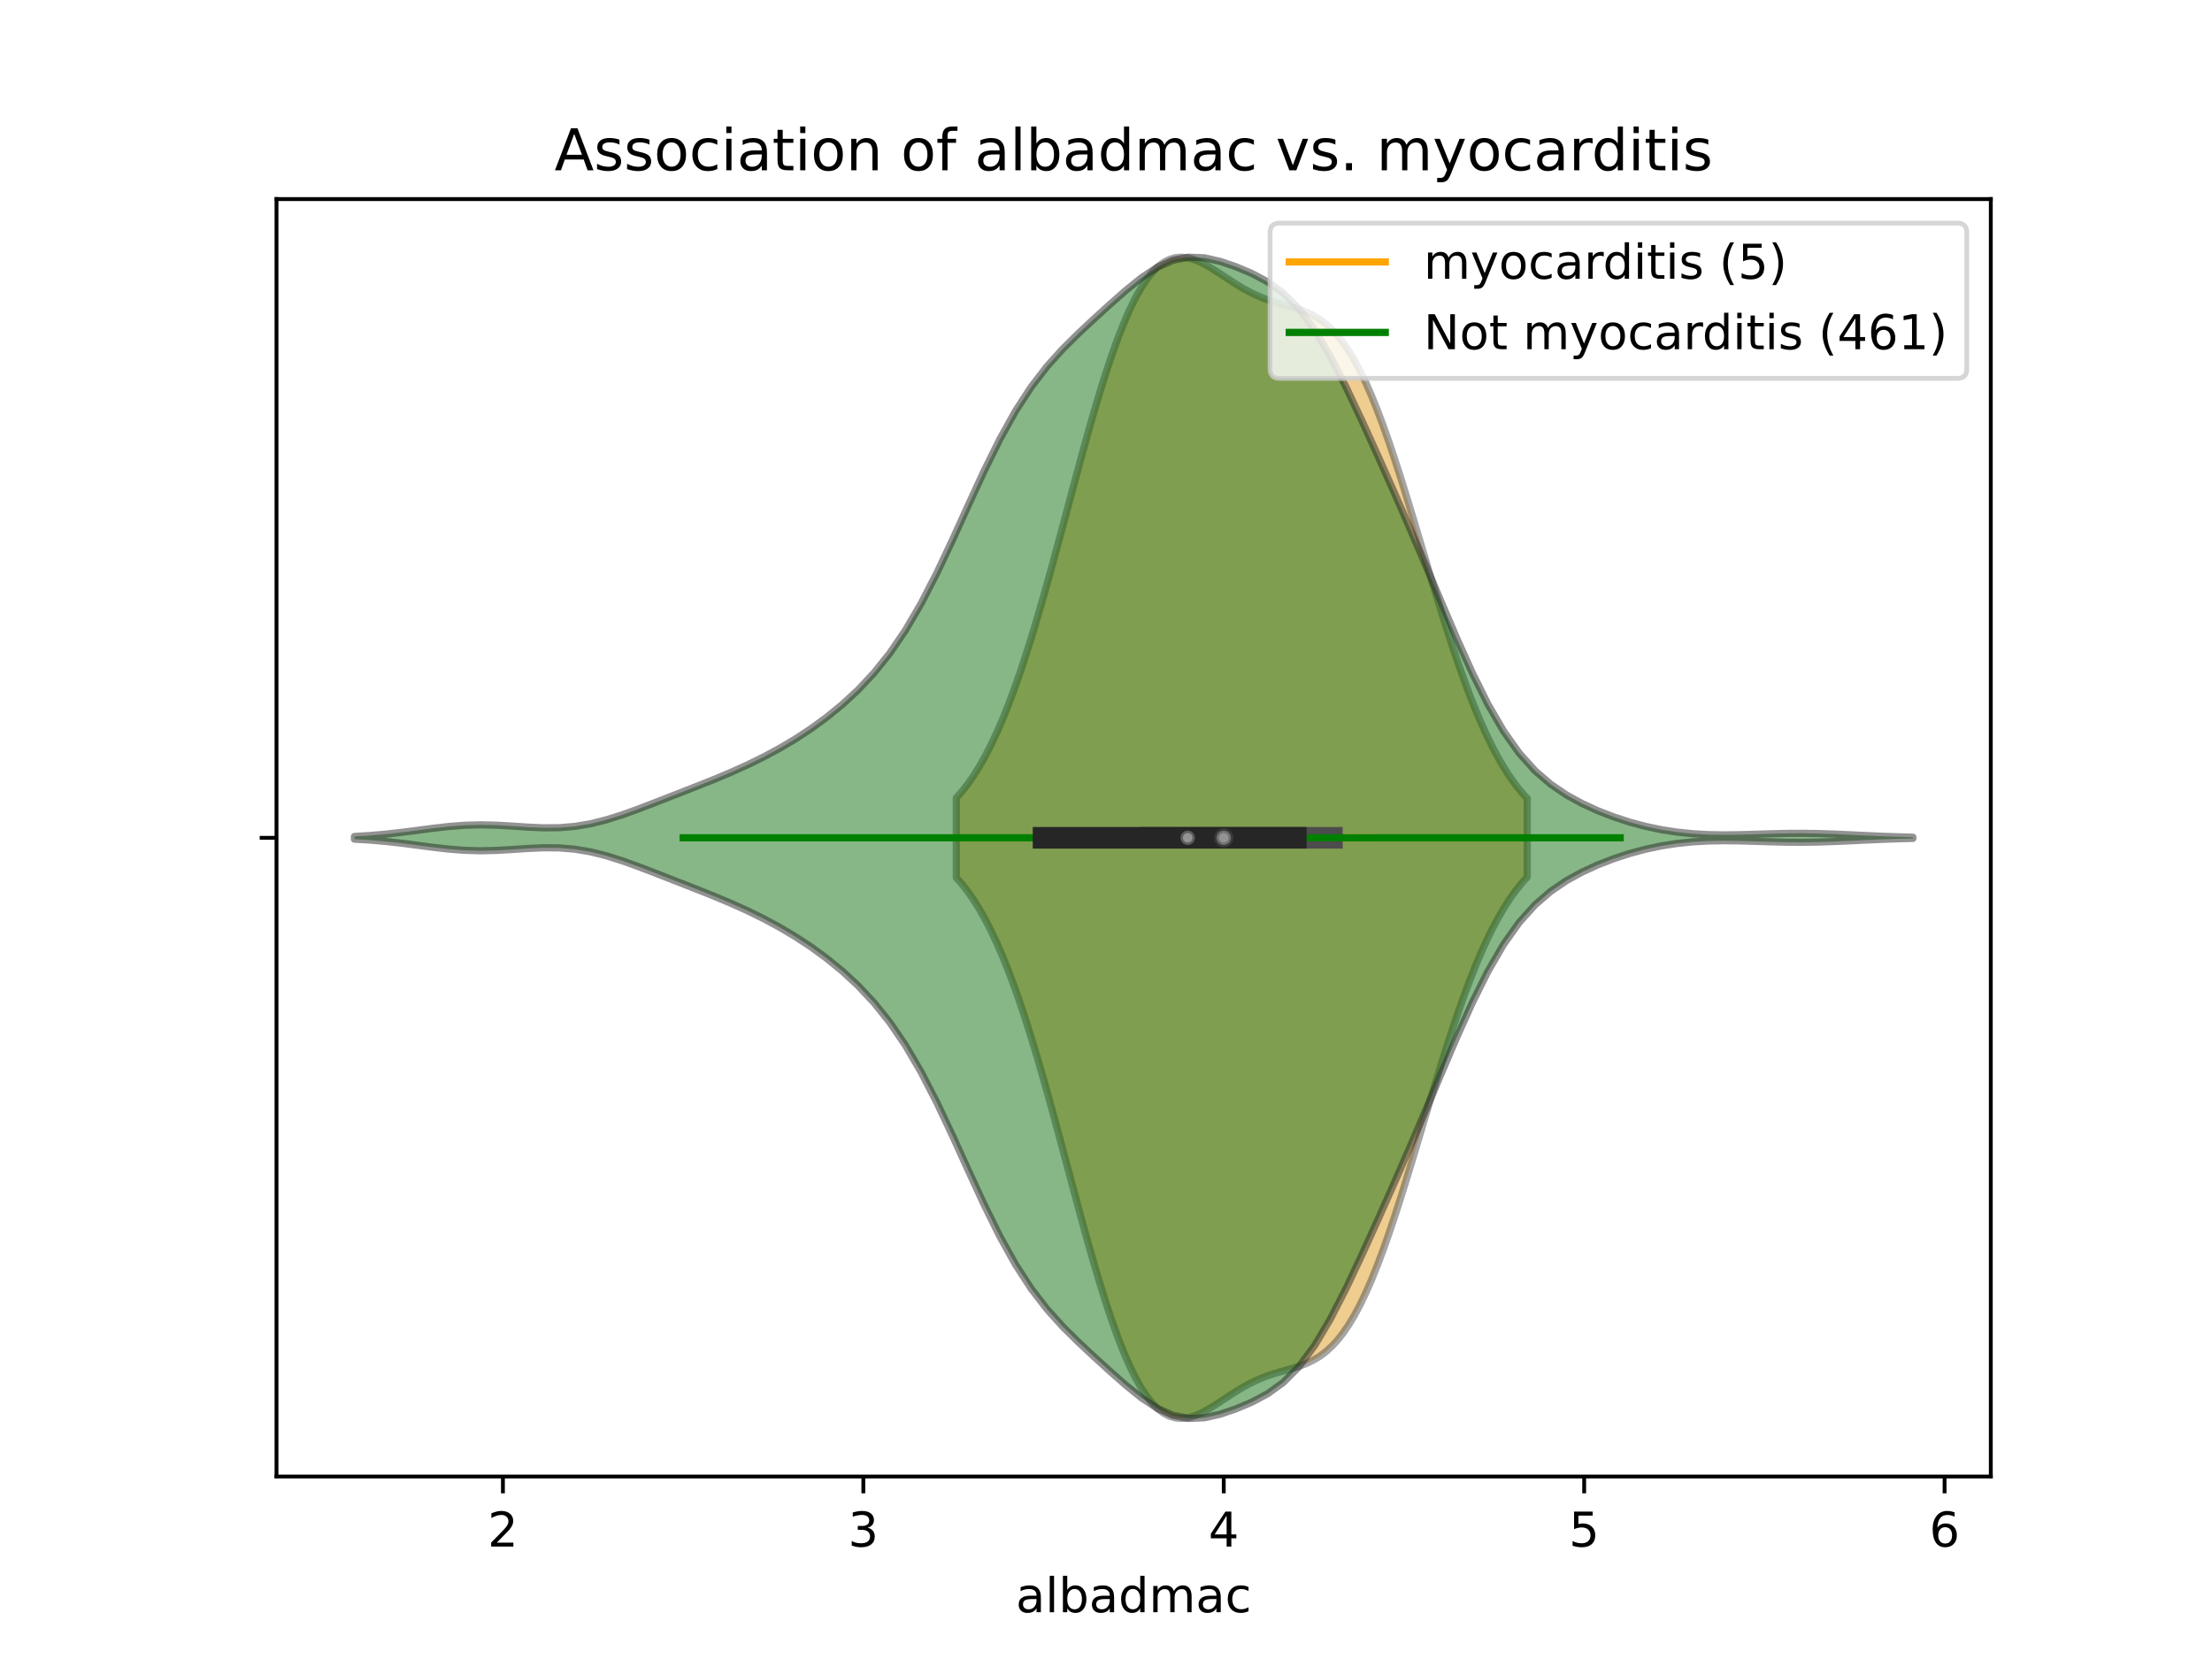 <?xml version="1.0" encoding="utf-8" standalone="no"?>
<!DOCTYPE svg PUBLIC "-//W3C//DTD SVG 1.1//EN"
  "http://www.w3.org/Graphics/SVG/1.1/DTD/svg11.dtd">
<!-- Created with matplotlib (https://matplotlib.org/) -->
<svg height="345.6pt" version="1.1" viewBox="0 0 460.8 345.6" width="460.8pt" xmlns="http://www.w3.org/2000/svg" xmlns:xlink="http://www.w3.org/1999/xlink">
 <defs>
  <style type="text/css">
*{stroke-linecap:butt;stroke-linejoin:round;}
  </style>
 </defs>
 <g id="figure_1">
  <g id="patch_1">
   <path d="M 0 345.6 
L 460.8 345.6 
L 460.8 0 
L 0 0 
z
" style="fill:#ffffff;"/>
  </g>
  <g id="axes_1">
   <g id="patch_2">
    <path d="M 57.6 307.584 
L 414.72 307.584 
L 414.72 41.472 
L 57.6 41.472 
z
" style="fill:#ffffff;"/>
   </g>
   <g id="PolyCollection_1">
    <defs>
     <path d="M 199.216 -162.771 
L 199.216 -179.373 
L 200.417 -180.744 
L 201.619 -182.286 
L 202.82 -184.011 
L 204.021 -185.93 
L 205.223 -188.052 
L 206.424 -190.383 
L 207.625 -192.93 
L 208.827 -195.696 
L 210.028 -198.682 
L 211.23 -201.884 
L 212.431 -205.298 
L 213.632 -208.913 
L 214.834 -212.719 
L 216.035 -216.698 
L 217.237 -220.832 
L 218.438 -225.096 
L 219.639 -229.465 
L 220.841 -233.91 
L 222.042 -238.4 
L 223.243 -242.9 
L 224.445 -247.375 
L 225.646 -251.791 
L 226.848 -256.111 
L 228.049 -260.3 
L 229.25 -264.323 
L 230.452 -268.148 
L 231.653 -271.746 
L 232.855 -275.09 
L 234.056 -278.158 
L 235.257 -280.932 
L 236.459 -283.398 
L 237.66 -285.547 
L 238.862 -287.375 
L 240.063 -288.884 
L 241.264 -290.081 
L 242.466 -290.976 
L 243.667 -291.586 
L 244.868 -291.93 
L 246.07 -292.032 
L 247.271 -291.918 
L 248.473 -291.617 
L 249.674 -291.159 
L 250.875 -290.575 
L 252.077 -289.895 
L 253.278 -289.149 
L 254.48 -288.367 
L 255.681 -287.573 
L 256.882 -286.792 
L 258.084 -286.042 
L 259.285 -285.339 
L 260.486 -284.694 
L 261.688 -284.112 
L 262.889 -283.595 
L 264.091 -283.139 
L 265.292 -282.736 
L 266.493 -282.372 
L 267.695 -282.029 
L 268.896 -281.688 
L 270.098 -281.324 
L 271.299 -280.91 
L 272.5 -280.42 
L 273.702 -279.825 
L 274.903 -279.097 
L 276.105 -278.21 
L 277.306 -277.138 
L 278.507 -275.861 
L 279.709 -274.359 
L 280.91 -272.618 
L 282.111 -270.629 
L 283.313 -268.388 
L 284.514 -265.894 
L 285.716 -263.153 
L 286.917 -260.176 
L 288.118 -256.978 
L 289.32 -253.579 
L 290.521 -250.003 
L 291.723 -246.276 
L 292.924 -242.427 
L 294.125 -238.489 
L 295.327 -234.492 
L 296.528 -230.471 
L 297.729 -226.456 
L 298.931 -222.479 
L 300.132 -218.57 
L 301.334 -214.755 
L 302.535 -211.059 
L 303.736 -207.504 
L 304.938 -204.108 
L 306.139 -200.886 
L 307.341 -197.849 
L 308.542 -195.006 
L 309.743 -192.361 
L 310.945 -189.916 
L 312.146 -187.671 
L 313.348 -185.621 
L 314.549 -183.762 
L 315.75 -182.086 
L 316.952 -180.585 
L 318.153 -179.247 
L 318.153 -162.897 
L 318.153 -162.897 
L 316.952 -161.559 
L 315.75 -160.058 
L 314.549 -158.382 
L 313.348 -156.523 
L 312.146 -154.473 
L 310.945 -152.228 
L 309.743 -149.783 
L 308.542 -147.138 
L 307.341 -144.295 
L 306.139 -141.258 
L 304.938 -138.036 
L 303.736 -134.64 
L 302.535 -131.085 
L 301.334 -127.389 
L 300.132 -123.574 
L 298.931 -119.665 
L 297.729 -115.688 
L 296.528 -111.673 
L 295.327 -107.652 
L 294.125 -103.655 
L 292.924 -99.717 
L 291.723 -95.868 
L 290.521 -92.141 
L 289.32 -88.565 
L 288.118 -85.166 
L 286.917 -81.968 
L 285.716 -78.991 
L 284.514 -76.25 
L 283.313 -73.756 
L 282.111 -71.515 
L 280.91 -69.526 
L 279.709 -67.785 
L 278.507 -66.283 
L 277.306 -65.006 
L 276.105 -63.934 
L 274.903 -63.047 
L 273.702 -62.319 
L 272.5 -61.724 
L 271.299 -61.234 
L 270.098 -60.82 
L 268.896 -60.456 
L 267.695 -60.115 
L 266.493 -59.772 
L 265.292 -59.408 
L 264.091 -59.005 
L 262.889 -58.549 
L 261.688 -58.032 
L 260.486 -57.45 
L 259.285 -56.805 
L 258.084 -56.102 
L 256.882 -55.352 
L 255.681 -54.571 
L 254.48 -53.777 
L 253.278 -52.995 
L 252.077 -52.249 
L 250.875 -51.569 
L 249.674 -50.985 
L 248.473 -50.527 
L 247.271 -50.226 
L 246.07 -50.112 
L 244.868 -50.214 
L 243.667 -50.558 
L 242.466 -51.168 
L 241.264 -52.063 
L 240.063 -53.26 
L 238.862 -54.769 
L 237.66 -56.597 
L 236.459 -58.746 
L 235.257 -61.212 
L 234.056 -63.986 
L 232.855 -67.054 
L 231.653 -70.398 
L 230.452 -73.996 
L 229.25 -77.821 
L 228.049 -81.844 
L 226.848 -86.033 
L 225.646 -90.353 
L 224.445 -94.769 
L 223.243 -99.244 
L 222.042 -103.744 
L 220.841 -108.234 
L 219.639 -112.679 
L 218.438 -117.048 
L 217.237 -121.312 
L 216.035 -125.446 
L 214.834 -129.425 
L 213.632 -133.231 
L 212.431 -136.846 
L 211.23 -140.26 
L 210.028 -143.462 
L 208.827 -146.448 
L 207.625 -149.214 
L 206.424 -151.761 
L 205.223 -154.092 
L 204.021 -156.214 
L 202.82 -158.133 
L 201.619 -159.858 
L 200.417 -161.4 
L 199.216 -162.771 
z
" id="m2905647be4" style="stroke:#4c4c4c;stroke-opacity:0.5;stroke-width:1.5;"/>
    </defs>
    <g clip-path="url(#p9a7f47dec8)">
     <use style="fill:#df9c20;fill-opacity:0.5;stroke:#4c4c4c;stroke-opacity:0.5;stroke-width:1.5;" x="0" xlink:href="#m2905647be4" y="345.6"/>
    </g>
   </g>
   <g id="PolyCollection_2">
    <defs>
     <path d="M 73.833 -170.792 
L 73.833 -171.352 
L 77.112 -171.553 
L 80.391 -171.838 
L 83.671 -172.204 
L 86.95 -172.626 
L 90.229 -173.056 
L 93.509 -173.429 
L 96.788 -173.681 
L 100.067 -173.773 
L 103.347 -173.703 
L 106.626 -173.516 
L 109.905 -173.297 
L 113.185 -173.15 
L 116.464 -173.175 
L 119.743 -173.446 
L 123.023 -173.996 
L 126.302 -174.813 
L 129.581 -175.846 
L 132.861 -177.026 
L 136.14 -178.281 
L 139.42 -179.56 
L 142.699 -180.839 
L 145.978 -182.127 
L 149.258 -183.446 
L 152.537 -184.832 
L 155.816 -186.317 
L 159.096 -187.93 
L 162.375 -189.697 
L 165.654 -191.641 
L 168.934 -193.793 
L 172.213 -196.185 
L 175.492 -198.864 
L 178.772 -201.901 
L 182.051 -205.398 
L 185.33 -209.485 
L 188.61 -214.289 
L 191.889 -219.885 
L 195.168 -226.239 
L 198.448 -233.174 
L 201.727 -240.382 
L 205.006 -247.481 
L 208.286 -254.105 
L 211.565 -259.99 
L 214.844 -265.032 
L 218.124 -269.285 
L 221.403 -272.923 
L 224.682 -276.17 
L 227.962 -279.226 
L 231.241 -282.207 
L 234.52 -285.098 
L 237.8 -287.749 
L 241.079 -289.924 
L 244.358 -291.393 
L 247.638 -292.032 
L 250.917 -291.887 
L 254.196 -291.147 
L 257.476 -290.031 
L 260.755 -288.649 
L 264.034 -286.911 
L 267.314 -284.55 
L 270.593 -281.256 
L 273.872 -276.833 
L 277.152 -271.308 
L 280.431 -264.914 
L 283.71 -257.976 
L 286.99 -250.764 
L 290.269 -243.407 
L 293.548 -235.91 
L 296.828 -228.252 
L 300.107 -220.489 
L 303.386 -212.812 
L 306.666 -205.521 
L 309.945 -198.935 
L 313.224 -193.29 
L 316.504 -188.679 
L 319.783 -185.04 
L 323.062 -182.209 
L 326.342 -179.985 
L 329.621 -178.188 
L 332.9 -176.69 
L 336.18 -175.421 
L 339.459 -174.349 
L 342.739 -173.468 
L 346.018 -172.773 
L 349.297 -172.262 
L 352.577 -171.923 
L 355.856 -171.739 
L 359.135 -171.682 
L 362.415 -171.72 
L 365.694 -171.812 
L 368.973 -171.914 
L 372.253 -171.988 
L 375.532 -172.006 
L 378.811 -171.957 
L 382.091 -171.849 
L 385.37 -171.703 
L 388.649 -171.546 
L 391.929 -171.401 
L 395.208 -171.284 
L 398.487 -171.198 
L 398.487 -170.946 
L 398.487 -170.946 
L 395.208 -170.86 
L 391.929 -170.743 
L 388.649 -170.598 
L 385.37 -170.441 
L 382.091 -170.295 
L 378.811 -170.187 
L 375.532 -170.138 
L 372.253 -170.156 
L 368.973 -170.23 
L 365.694 -170.332 
L 362.415 -170.424 
L 359.135 -170.462 
L 355.856 -170.405 
L 352.577 -170.221 
L 349.297 -169.882 
L 346.018 -169.371 
L 342.739 -168.676 
L 339.459 -167.795 
L 336.18 -166.723 
L 332.9 -165.454 
L 329.621 -163.956 
L 326.342 -162.159 
L 323.062 -159.935 
L 319.783 -157.104 
L 316.504 -153.465 
L 313.224 -148.854 
L 309.945 -143.209 
L 306.666 -136.623 
L 303.386 -129.332 
L 300.107 -121.655 
L 296.828 -113.892 
L 293.548 -106.234 
L 290.269 -98.737 
L 286.99 -91.38 
L 283.71 -84.168 
L 280.431 -77.23 
L 277.152 -70.836 
L 273.872 -65.311 
L 270.593 -60.888 
L 267.314 -57.594 
L 264.034 -55.233 
L 260.755 -53.495 
L 257.476 -52.113 
L 254.196 -50.997 
L 250.917 -50.257 
L 247.638 -50.112 
L 244.358 -50.751 
L 241.079 -52.22 
L 237.8 -54.395 
L 234.52 -57.046 
L 231.241 -59.937 
L 227.962 -62.918 
L 224.682 -65.974 
L 221.403 -69.221 
L 218.124 -72.859 
L 214.844 -77.112 
L 211.565 -82.154 
L 208.286 -88.039 
L 205.006 -94.663 
L 201.727 -101.762 
L 198.448 -108.97 
L 195.168 -115.905 
L 191.889 -122.259 
L 188.61 -127.855 
L 185.33 -132.659 
L 182.051 -136.746 
L 178.772 -140.243 
L 175.492 -143.28 
L 172.213 -145.959 
L 168.934 -148.351 
L 165.654 -150.503 
L 162.375 -152.447 
L 159.096 -154.214 
L 155.816 -155.827 
L 152.537 -157.312 
L 149.258 -158.698 
L 145.978 -160.017 
L 142.699 -161.305 
L 139.42 -162.584 
L 136.14 -163.863 
L 132.861 -165.118 
L 129.581 -166.298 
L 126.302 -167.331 
L 123.023 -168.148 
L 119.743 -168.698 
L 116.464 -168.969 
L 113.185 -168.994 
L 109.905 -168.847 
L 106.626 -168.628 
L 103.347 -168.441 
L 100.067 -168.371 
L 96.788 -168.463 
L 93.509 -168.715 
L 90.229 -169.088 
L 86.95 -169.518 
L 83.671 -169.94 
L 80.391 -170.306 
L 77.112 -170.591 
L 73.833 -170.792 
z
" id="m53f6436da2" style="stroke:#262626;stroke-opacity:0.5;stroke-width:1.5;"/>
    </defs>
    <g clip-path="url(#p9a7f47dec8)">
     <use style="fill:#107010;fill-opacity:0.5;stroke:#262626;stroke-opacity:0.5;stroke-width:1.5;" x="0" xlink:href="#m53f6436da2" y="345.6"/>
    </g>
   </g>
   <g id="matplotlib.axis_1">
    <g id="xtick_1">
     <g id="line2d_1">
      <defs>
       <path d="M 0 0 
L 0 3.5 
" id="md51801dbdd" style="stroke:#000000;stroke-width:0.8;"/>
      </defs>
      <g>
       <use style="stroke:#000000;stroke-width:0.8;" x="104.768" xlink:href="#md51801dbdd" y="307.584"/>
      </g>
     </g>
     <g id="text_1">
      <!-- 2 -->
      <defs>
       <path d="M 19.188 8.297 
L 53.609 8.297 
L 53.609 0 
L 7.328 0 
L 7.328 8.297 
Q 12.938 14.109 22.625 23.891 
Q 32.328 33.688 34.812 36.531 
Q 39.547 41.844 41.422 45.531 
Q 43.312 49.219 43.312 52.781 
Q 43.312 58.594 39.234 62.25 
Q 35.156 65.922 28.609 65.922 
Q 23.969 65.922 18.812 64.312 
Q 13.672 62.703 7.812 59.422 
L 7.812 69.391 
Q 13.766 71.781 18.938 73 
Q 24.125 74.219 28.422 74.219 
Q 39.75 74.219 46.484 68.547 
Q 53.219 62.891 53.219 53.422 
Q 53.219 48.922 51.531 44.891 
Q 49.859 40.875 45.406 35.406 
Q 44.188 33.984 37.641 27.219 
Q 31.109 20.453 19.188 8.297 
z
" id="DejaVuSans-50"/>
      </defs>
      <g transform="translate(101.586 322.182)scale(0.1 -0.1)">
       <use xlink:href="#DejaVuSans-50"/>
      </g>
     </g>
    </g>
    <g id="xtick_2">
     <g id="line2d_2">
      <g>
       <use style="stroke:#000000;stroke-width:0.8;" x="179.849" xlink:href="#md51801dbdd" y="307.584"/>
      </g>
     </g>
     <g id="text_2">
      <!-- 3 -->
      <defs>
       <path d="M 40.578 39.312 
Q 47.656 37.797 51.625 33 
Q 55.609 28.219 55.609 21.188 
Q 55.609 10.406 48.188 4.484 
Q 40.766 -1.422 27.094 -1.422 
Q 22.516 -1.422 17.656 -0.516 
Q 12.797 0.391 7.625 2.203 
L 7.625 11.719 
Q 11.719 9.328 16.594 8.109 
Q 21.484 6.891 26.812 6.891 
Q 36.078 6.891 40.938 10.547 
Q 45.797 14.203 45.797 21.188 
Q 45.797 27.641 41.281 31.266 
Q 36.766 34.906 28.719 34.906 
L 20.219 34.906 
L 20.219 43.016 
L 29.109 43.016 
Q 36.375 43.016 40.234 45.922 
Q 44.094 48.828 44.094 54.297 
Q 44.094 59.906 40.109 62.906 
Q 36.141 65.922 28.719 65.922 
Q 24.656 65.922 20.016 65.031 
Q 15.375 64.156 9.812 62.312 
L 9.812 71.094 
Q 15.438 72.656 20.344 73.438 
Q 25.25 74.219 29.594 74.219 
Q 40.828 74.219 47.359 69.109 
Q 53.906 64.016 53.906 55.328 
Q 53.906 49.266 50.438 45.094 
Q 46.969 40.922 40.578 39.312 
z
" id="DejaVuSans-51"/>
      </defs>
      <g transform="translate(176.668 322.182)scale(0.1 -0.1)">
       <use xlink:href="#DejaVuSans-51"/>
      </g>
     </g>
    </g>
    <g id="xtick_3">
     <g id="line2d_3">
      <g>
       <use style="stroke:#000000;stroke-width:0.8;" x="254.93" xlink:href="#md51801dbdd" y="307.584"/>
      </g>
     </g>
     <g id="text_3">
      <!-- 4 -->
      <defs>
       <path d="M 37.797 64.312 
L 12.891 25.391 
L 37.797 25.391 
z
M 35.203 72.906 
L 47.609 72.906 
L 47.609 25.391 
L 58.016 25.391 
L 58.016 17.188 
L 47.609 17.188 
L 47.609 0 
L 37.797 0 
L 37.797 17.188 
L 4.891 17.188 
L 4.891 26.703 
z
" id="DejaVuSans-52"/>
      </defs>
      <g transform="translate(251.749 322.182)scale(0.1 -0.1)">
       <use xlink:href="#DejaVuSans-52"/>
      </g>
     </g>
    </g>
    <g id="xtick_4">
     <g id="line2d_4">
      <g>
       <use style="stroke:#000000;stroke-width:0.8;" x="330.012" xlink:href="#md51801dbdd" y="307.584"/>
      </g>
     </g>
     <g id="text_4">
      <!-- 5 -->
      <defs>
       <path d="M 10.797 72.906 
L 49.516 72.906 
L 49.516 64.594 
L 19.828 64.594 
L 19.828 46.734 
Q 21.969 47.469 24.109 47.828 
Q 26.266 48.188 28.422 48.188 
Q 40.625 48.188 47.75 41.5 
Q 54.891 34.812 54.891 23.391 
Q 54.891 11.625 47.562 5.094 
Q 40.234 -1.422 26.906 -1.422 
Q 22.312 -1.422 17.547 -0.641 
Q 12.797 0.141 7.719 1.703 
L 7.719 11.625 
Q 12.109 9.234 16.797 8.062 
Q 21.484 6.891 26.703 6.891 
Q 35.156 6.891 40.078 11.328 
Q 45.016 15.766 45.016 23.391 
Q 45.016 31 40.078 35.438 
Q 35.156 39.891 26.703 39.891 
Q 22.75 39.891 18.812 39.016 
Q 14.891 38.141 10.797 36.281 
z
" id="DejaVuSans-53"/>
      </defs>
      <g transform="translate(326.83 322.182)scale(0.1 -0.1)">
       <use xlink:href="#DejaVuSans-53"/>
      </g>
     </g>
    </g>
    <g id="xtick_5">
     <g id="line2d_5">
      <g>
       <use style="stroke:#000000;stroke-width:0.8;" x="405.093" xlink:href="#md51801dbdd" y="307.584"/>
      </g>
     </g>
     <g id="text_5">
      <!-- 6 -->
      <defs>
       <path d="M 33.016 40.375 
Q 26.375 40.375 22.484 35.828 
Q 18.609 31.297 18.609 23.391 
Q 18.609 15.531 22.484 10.953 
Q 26.375 6.391 33.016 6.391 
Q 39.656 6.391 43.531 10.953 
Q 47.406 15.531 47.406 23.391 
Q 47.406 31.297 43.531 35.828 
Q 39.656 40.375 33.016 40.375 
z
M 52.594 71.297 
L 52.594 62.312 
Q 48.875 64.062 45.094 64.984 
Q 41.312 65.922 37.594 65.922 
Q 27.828 65.922 22.672 59.328 
Q 17.531 52.734 16.797 39.406 
Q 19.672 43.656 24.016 45.922 
Q 28.375 48.188 33.594 48.188 
Q 44.578 48.188 50.953 41.516 
Q 57.328 34.859 57.328 23.391 
Q 57.328 12.156 50.688 5.359 
Q 44.047 -1.422 33.016 -1.422 
Q 20.359 -1.422 13.672 8.266 
Q 6.984 17.969 6.984 36.375 
Q 6.984 53.656 15.188 63.938 
Q 23.391 74.219 37.203 74.219 
Q 40.922 74.219 44.703 73.484 
Q 48.484 72.75 52.594 71.297 
z
" id="DejaVuSans-54"/>
      </defs>
      <g transform="translate(401.912 322.182)scale(0.1 -0.1)">
       <use xlink:href="#DejaVuSans-54"/>
      </g>
     </g>
    </g>
    <g id="text_6">
     <!-- albadmac -->
     <defs>
      <path d="M 34.281 27.484 
Q 23.391 27.484 19.188 25 
Q 14.984 22.516 14.984 16.5 
Q 14.984 11.719 18.141 8.906 
Q 21.297 6.109 26.703 6.109 
Q 34.188 6.109 38.703 11.406 
Q 43.219 16.703 43.219 25.484 
L 43.219 27.484 
z
M 52.203 31.203 
L 52.203 0 
L 43.219 0 
L 43.219 8.297 
Q 40.141 3.328 35.547 0.953 
Q 30.953 -1.422 24.312 -1.422 
Q 15.922 -1.422 10.953 3.297 
Q 6 8.016 6 15.922 
Q 6 25.141 12.172 29.828 
Q 18.359 34.516 30.609 34.516 
L 43.219 34.516 
L 43.219 35.406 
Q 43.219 41.609 39.141 45 
Q 35.062 48.391 27.688 48.391 
Q 23 48.391 18.547 47.266 
Q 14.109 46.141 10.016 43.891 
L 10.016 52.203 
Q 14.938 54.109 19.578 55.047 
Q 24.219 56 28.609 56 
Q 40.484 56 46.344 49.844 
Q 52.203 43.703 52.203 31.203 
z
" id="DejaVuSans-97"/>
      <path d="M 9.422 75.984 
L 18.406 75.984 
L 18.406 0 
L 9.422 0 
z
" id="DejaVuSans-108"/>
      <path d="M 48.688 27.297 
Q 48.688 37.203 44.609 42.844 
Q 40.531 48.484 33.406 48.484 
Q 26.266 48.484 22.188 42.844 
Q 18.109 37.203 18.109 27.297 
Q 18.109 17.391 22.188 11.75 
Q 26.266 6.109 33.406 6.109 
Q 40.531 6.109 44.609 11.75 
Q 48.688 17.391 48.688 27.297 
z
M 18.109 46.391 
Q 20.953 51.266 25.266 53.625 
Q 29.594 56 35.594 56 
Q 45.562 56 51.781 48.094 
Q 58.016 40.188 58.016 27.297 
Q 58.016 14.406 51.781 6.484 
Q 45.562 -1.422 35.594 -1.422 
Q 29.594 -1.422 25.266 0.953 
Q 20.953 3.328 18.109 8.203 
L 18.109 0 
L 9.078 0 
L 9.078 75.984 
L 18.109 75.984 
z
" id="DejaVuSans-98"/>
      <path d="M 45.406 46.391 
L 45.406 75.984 
L 54.391 75.984 
L 54.391 0 
L 45.406 0 
L 45.406 8.203 
Q 42.578 3.328 38.25 0.953 
Q 33.938 -1.422 27.875 -1.422 
Q 17.969 -1.422 11.734 6.484 
Q 5.516 14.406 5.516 27.297 
Q 5.516 40.188 11.734 48.094 
Q 17.969 56 27.875 56 
Q 33.938 56 38.25 53.625 
Q 42.578 51.266 45.406 46.391 
z
M 14.797 27.297 
Q 14.797 17.391 18.875 11.75 
Q 22.953 6.109 30.078 6.109 
Q 37.203 6.109 41.297 11.75 
Q 45.406 17.391 45.406 27.297 
Q 45.406 37.203 41.297 42.844 
Q 37.203 48.484 30.078 48.484 
Q 22.953 48.484 18.875 42.844 
Q 14.797 37.203 14.797 27.297 
z
" id="DejaVuSans-100"/>
      <path d="M 52 44.188 
Q 55.375 50.25 60.062 53.125 
Q 64.75 56 71.094 56 
Q 79.641 56 84.281 50.016 
Q 88.922 44.047 88.922 33.016 
L 88.922 0 
L 79.891 0 
L 79.891 32.719 
Q 79.891 40.578 77.094 44.375 
Q 74.312 48.188 68.609 48.188 
Q 61.625 48.188 57.562 43.547 
Q 53.516 38.922 53.516 30.906 
L 53.516 0 
L 44.484 0 
L 44.484 32.719 
Q 44.484 40.625 41.703 44.406 
Q 38.922 48.188 33.109 48.188 
Q 26.219 48.188 22.156 43.531 
Q 18.109 38.875 18.109 30.906 
L 18.109 0 
L 9.078 0 
L 9.078 54.688 
L 18.109 54.688 
L 18.109 46.188 
Q 21.188 51.219 25.484 53.609 
Q 29.781 56 35.688 56 
Q 41.656 56 45.828 52.969 
Q 50 49.953 52 44.188 
z
" id="DejaVuSans-109"/>
      <path d="M 48.781 52.594 
L 48.781 44.188 
Q 44.969 46.297 41.141 47.344 
Q 37.312 48.391 33.406 48.391 
Q 24.656 48.391 19.812 42.844 
Q 14.984 37.312 14.984 27.297 
Q 14.984 17.281 19.812 11.734 
Q 24.656 6.203 33.406 6.203 
Q 37.312 6.203 41.141 7.25 
Q 44.969 8.297 48.781 10.406 
L 48.781 2.094 
Q 45.016 0.344 40.984 -0.531 
Q 36.969 -1.422 32.422 -1.422 
Q 20.062 -1.422 12.781 6.344 
Q 5.516 14.109 5.516 27.297 
Q 5.516 40.672 12.859 48.328 
Q 20.219 56 33.016 56 
Q 37.156 56 41.109 55.141 
Q 45.062 54.297 48.781 52.594 
z
" id="DejaVuSans-99"/>
     </defs>
     <g transform="translate(211.611 335.861)scale(0.1 -0.1)">
      <use xlink:href="#DejaVuSans-97"/>
      <use x="61.279" xlink:href="#DejaVuSans-108"/>
      <use x="89.062" xlink:href="#DejaVuSans-98"/>
      <use x="152.539" xlink:href="#DejaVuSans-97"/>
      <use x="213.818" xlink:href="#DejaVuSans-100"/>
      <use x="277.295" xlink:href="#DejaVuSans-109"/>
      <use x="374.707" xlink:href="#DejaVuSans-97"/>
      <use x="435.986" xlink:href="#DejaVuSans-99"/>
     </g>
    </g>
   </g>
   <g id="matplotlib.axis_2">
    <g id="ytick_1">
     <g id="line2d_6">
      <defs>
       <path d="M 0 0 
L -3.5 0 
" id="m0e205b0877" style="stroke:#000000;stroke-width:0.8;"/>
      </defs>
      <g>
       <use style="stroke:#000000;stroke-width:0.8;" x="57.6" xlink:href="#m0e205b0877" y="174.528"/>
      </g>
     </g>
    </g>
   </g>
   <g id="line2d_7">
    <path clip-path="url(#p9a7f47dec8)" d="M 232.406 174.528 
L 284.963 174.528 
" style="fill:none;stroke:#ffa500;stroke-linecap:square;stroke-width:1.5;"/>
   </g>
   <g id="line2d_8">
    <path clip-path="url(#p9a7f47dec8)" d="M 239.914 174.528 
L 277.455 174.528 
" style="fill:none;stroke:#4c4c4c;stroke-linecap:square;stroke-width:4.5;"/>
   </g>
   <g id="line2d_9">
    <path clip-path="url(#p9a7f47dec8)" d="M 142.308 174.528 
L 337.52 174.528 
" style="fill:none;stroke:#008000;stroke-linecap:square;stroke-width:1.5;"/>
   </g>
   <g id="line2d_10">
    <path clip-path="url(#p9a7f47dec8)" d="M 217.39 174.528 
L 269.947 174.528 
" style="fill:none;stroke:#262626;stroke-linecap:square;stroke-width:4.5;"/>
   </g>
   <g id="patch_3">
    <path d="M 57.6 307.584 
L 57.6 41.472 
" style="fill:none;stroke:#000000;stroke-linecap:square;stroke-linejoin:miter;stroke-width:0.8;"/>
   </g>
   <g id="patch_4">
    <path d="M 414.72 307.584 
L 414.72 41.472 
" style="fill:none;stroke:#000000;stroke-linecap:square;stroke-linejoin:miter;stroke-width:0.8;"/>
   </g>
   <g id="patch_5">
    <path d="M 57.6 307.584 
L 414.72 307.584 
" style="fill:none;stroke:#000000;stroke-linecap:square;stroke-linejoin:miter;stroke-width:0.8;"/>
   </g>
   <g id="patch_6">
    <path d="M 57.6 41.472 
L 414.72 41.472 
" style="fill:none;stroke:#000000;stroke-linecap:square;stroke-linejoin:miter;stroke-width:0.8;"/>
   </g>
   <g id="PathCollection_1">
    <defs>
     <path d="M 0 1.5 
C 0.398 1.5 0.779 1.342 1.061 1.061 
C 1.342 0.779 1.5 0.398 1.5 0 
C 1.5 -0.398 1.342 -0.779 1.061 -1.061 
C 0.779 -1.342 0.398 -1.5 0 -1.5 
C -0.398 -1.5 -0.779 -1.342 -1.061 -1.061 
C -1.342 -0.779 -1.5 -0.398 -1.5 0 
C -1.5 0.398 -1.342 0.779 -1.061 1.061 
C -0.779 1.342 -0.398 1.5 0 1.5 
z
" id="m2fce8483ad" style="stroke:#4c4c4c;stroke-opacity:0.5;"/>
    </defs>
    <g clip-path="url(#p9a7f47dec8)">
     <use style="fill:#ffffff;fill-opacity:0.5;stroke:#4c4c4c;stroke-opacity:0.5;" x="254.93" xlink:href="#m2fce8483ad" y="174.528"/>
    </g>
   </g>
   <g id="PathCollection_2">
    <defs>
     <path d="M 0 1.5 
C 0.398 1.5 0.779 1.342 1.061 1.061 
C 1.342 0.779 1.5 0.398 1.5 0 
C 1.5 -0.398 1.342 -0.779 1.061 -1.061 
C 0.779 -1.342 0.398 -1.5 0 -1.5 
C -0.398 -1.5 -0.779 -1.342 -1.061 -1.061 
C -1.342 -0.779 -1.5 -0.398 -1.5 0 
C -1.5 0.398 -1.342 0.779 -1.061 1.061 
C -0.779 1.342 -0.398 1.5 0 1.5 
z
" id="m6b6991af80" style="stroke:#262626;stroke-opacity:0.5;"/>
    </defs>
    <g clip-path="url(#p9a7f47dec8)">
     <use style="fill:#ffffff;fill-opacity:0.5;stroke:#262626;stroke-opacity:0.5;" x="247.422" xlink:href="#m6b6991af80" y="174.528"/>
    </g>
   </g>
   <g id="text_7">
    <!-- Association of albadmac vs. myocarditis -->
    <defs>
     <path d="M 34.188 63.188 
L 20.797 26.906 
L 47.609 26.906 
z
M 28.609 72.906 
L 39.797 72.906 
L 67.578 0 
L 57.328 0 
L 50.688 18.703 
L 17.828 18.703 
L 11.188 0 
L 0.781 0 
z
" id="DejaVuSans-65"/>
     <path d="M 44.281 53.078 
L 44.281 44.578 
Q 40.484 46.531 36.375 47.5 
Q 32.281 48.484 27.875 48.484 
Q 21.188 48.484 17.844 46.438 
Q 14.5 44.391 14.5 40.281 
Q 14.5 37.156 16.891 35.375 
Q 19.281 33.594 26.516 31.984 
L 29.594 31.297 
Q 39.156 29.25 43.188 25.516 
Q 47.219 21.781 47.219 15.094 
Q 47.219 7.469 41.188 3.016 
Q 35.156 -1.422 24.609 -1.422 
Q 20.219 -1.422 15.453 -0.562 
Q 10.688 0.297 5.422 2 
L 5.422 11.281 
Q 10.406 8.688 15.234 7.391 
Q 20.062 6.109 24.812 6.109 
Q 31.156 6.109 34.562 8.281 
Q 37.984 10.453 37.984 14.406 
Q 37.984 18.062 35.516 20.016 
Q 33.062 21.969 24.703 23.781 
L 21.578 24.516 
Q 13.234 26.266 9.516 29.906 
Q 5.812 33.547 5.812 39.891 
Q 5.812 47.609 11.281 51.797 
Q 16.75 56 26.812 56 
Q 31.781 56 36.172 55.266 
Q 40.578 54.547 44.281 53.078 
z
" id="DejaVuSans-115"/>
     <path d="M 30.609 48.391 
Q 23.391 48.391 19.188 42.75 
Q 14.984 37.109 14.984 27.297 
Q 14.984 17.484 19.156 11.844 
Q 23.344 6.203 30.609 6.203 
Q 37.797 6.203 41.984 11.859 
Q 46.188 17.531 46.188 27.297 
Q 46.188 37.016 41.984 42.703 
Q 37.797 48.391 30.609 48.391 
z
M 30.609 56 
Q 42.328 56 49.016 48.375 
Q 55.719 40.766 55.719 27.297 
Q 55.719 13.875 49.016 6.219 
Q 42.328 -1.422 30.609 -1.422 
Q 18.844 -1.422 12.172 6.219 
Q 5.516 13.875 5.516 27.297 
Q 5.516 40.766 12.172 48.375 
Q 18.844 56 30.609 56 
z
" id="DejaVuSans-111"/>
     <path d="M 9.422 54.688 
L 18.406 54.688 
L 18.406 0 
L 9.422 0 
z
M 9.422 75.984 
L 18.406 75.984 
L 18.406 64.594 
L 9.422 64.594 
z
" id="DejaVuSans-105"/>
     <path d="M 18.312 70.219 
L 18.312 54.688 
L 36.812 54.688 
L 36.812 47.703 
L 18.312 47.703 
L 18.312 18.016 
Q 18.312 11.328 20.141 9.422 
Q 21.969 7.516 27.594 7.516 
L 36.812 7.516 
L 36.812 0 
L 27.594 0 
Q 17.188 0 13.234 3.875 
Q 9.281 7.766 9.281 18.016 
L 9.281 47.703 
L 2.688 47.703 
L 2.688 54.688 
L 9.281 54.688 
L 9.281 70.219 
z
" id="DejaVuSans-116"/>
     <path d="M 54.891 33.016 
L 54.891 0 
L 45.906 0 
L 45.906 32.719 
Q 45.906 40.484 42.875 44.328 
Q 39.844 48.188 33.797 48.188 
Q 26.516 48.188 22.312 43.547 
Q 18.109 38.922 18.109 30.906 
L 18.109 0 
L 9.078 0 
L 9.078 54.688 
L 18.109 54.688 
L 18.109 46.188 
Q 21.344 51.125 25.703 53.562 
Q 30.078 56 35.797 56 
Q 45.219 56 50.047 50.172 
Q 54.891 44.344 54.891 33.016 
z
" id="DejaVuSans-110"/>
     <path id="DejaVuSans-32"/>
     <path d="M 37.109 75.984 
L 37.109 68.5 
L 28.516 68.5 
Q 23.688 68.5 21.797 66.547 
Q 19.922 64.594 19.922 59.516 
L 19.922 54.688 
L 34.719 54.688 
L 34.719 47.703 
L 19.922 47.703 
L 19.922 0 
L 10.891 0 
L 10.891 47.703 
L 2.297 47.703 
L 2.297 54.688 
L 10.891 54.688 
L 10.891 58.5 
Q 10.891 67.625 15.141 71.797 
Q 19.391 75.984 28.609 75.984 
z
" id="DejaVuSans-102"/>
     <path d="M 2.984 54.688 
L 12.5 54.688 
L 29.594 8.797 
L 46.688 54.688 
L 56.203 54.688 
L 35.688 0 
L 23.484 0 
z
" id="DejaVuSans-118"/>
     <path d="M 10.688 12.406 
L 21 12.406 
L 21 0 
L 10.688 0 
z
" id="DejaVuSans-46"/>
     <path d="M 32.172 -5.078 
Q 28.375 -14.844 24.75 -17.812 
Q 21.141 -20.797 15.094 -20.797 
L 7.906 -20.797 
L 7.906 -13.281 
L 13.188 -13.281 
Q 16.891 -13.281 18.938 -11.516 
Q 21 -9.766 23.484 -3.219 
L 25.094 0.875 
L 2.984 54.688 
L 12.5 54.688 
L 29.594 11.922 
L 46.688 54.688 
L 56.203 54.688 
z
" id="DejaVuSans-121"/>
     <path d="M 41.109 46.297 
Q 39.594 47.172 37.812 47.578 
Q 36.031 48 33.891 48 
Q 26.266 48 22.188 43.047 
Q 18.109 38.094 18.109 28.812 
L 18.109 0 
L 9.078 0 
L 9.078 54.688 
L 18.109 54.688 
L 18.109 46.188 
Q 20.953 51.172 25.484 53.578 
Q 30.031 56 36.531 56 
Q 37.453 56 38.578 55.875 
Q 39.703 55.766 41.062 55.516 
z
" id="DejaVuSans-114"/>
    </defs>
    <g transform="translate(115.519 35.472)scale(0.12 -0.12)">
     <use xlink:href="#DejaVuSans-65"/>
     <use x="68.408" xlink:href="#DejaVuSans-115"/>
     <use x="120.508" xlink:href="#DejaVuSans-115"/>
     <use x="172.607" xlink:href="#DejaVuSans-111"/>
     <use x="233.789" xlink:href="#DejaVuSans-99"/>
     <use x="288.77" xlink:href="#DejaVuSans-105"/>
     <use x="316.553" xlink:href="#DejaVuSans-97"/>
     <use x="377.832" xlink:href="#DejaVuSans-116"/>
     <use x="417.041" xlink:href="#DejaVuSans-105"/>
     <use x="444.824" xlink:href="#DejaVuSans-111"/>
     <use x="506.006" xlink:href="#DejaVuSans-110"/>
     <use x="569.385" xlink:href="#DejaVuSans-32"/>
     <use x="601.172" xlink:href="#DejaVuSans-111"/>
     <use x="662.354" xlink:href="#DejaVuSans-102"/>
     <use x="697.559" xlink:href="#DejaVuSans-32"/>
     <use x="729.346" xlink:href="#DejaVuSans-97"/>
     <use x="790.625" xlink:href="#DejaVuSans-108"/>
     <use x="818.408" xlink:href="#DejaVuSans-98"/>
     <use x="881.885" xlink:href="#DejaVuSans-97"/>
     <use x="943.164" xlink:href="#DejaVuSans-100"/>
     <use x="1006.641" xlink:href="#DejaVuSans-109"/>
     <use x="1104.053" xlink:href="#DejaVuSans-97"/>
     <use x="1165.332" xlink:href="#DejaVuSans-99"/>
     <use x="1220.312" xlink:href="#DejaVuSans-32"/>
     <use x="1252.1" xlink:href="#DejaVuSans-118"/>
     <use x="1311.279" xlink:href="#DejaVuSans-115"/>
     <use x="1363.379" xlink:href="#DejaVuSans-46"/>
     <use x="1395.166" xlink:href="#DejaVuSans-32"/>
     <use x="1426.953" xlink:href="#DejaVuSans-109"/>
     <use x="1524.365" xlink:href="#DejaVuSans-121"/>
     <use x="1583.545" xlink:href="#DejaVuSans-111"/>
     <use x="1644.727" xlink:href="#DejaVuSans-99"/>
     <use x="1699.707" xlink:href="#DejaVuSans-97"/>
     <use x="1760.986" xlink:href="#DejaVuSans-114"/>
     <use x="1800.35" xlink:href="#DejaVuSans-100"/>
     <use x="1863.826" xlink:href="#DejaVuSans-105"/>
     <use x="1891.609" xlink:href="#DejaVuSans-116"/>
     <use x="1930.818" xlink:href="#DejaVuSans-105"/>
     <use x="1958.602" xlink:href="#DejaVuSans-115"/>
    </g>
   </g>
   <g id="legend_1">
    <g id="patch_7">
     <path d="M 266.578 78.828 
L 407.72 78.828 
Q 409.72 78.828 409.72 76.828 
L 409.72 48.472 
Q 409.72 46.472 407.72 46.472 
L 266.578 46.472 
Q 264.578 46.472 264.578 48.472 
L 264.578 76.828 
Q 264.578 78.828 266.578 78.828 
z
" style="fill:#ffffff;opacity:0.8;stroke:#cccccc;stroke-linejoin:miter;"/>
    </g>
    <g id="line2d_11">
     <path d="M 268.578 54.57 
L 288.578 54.57 
" style="fill:none;stroke:#ffa500;stroke-linecap:square;stroke-width:1.5;"/>
    </g>
    <g id="line2d_12"/>
    <g id="text_8">
     <!-- myocarditis (5) -->
     <defs>
      <path d="M 31 75.875 
Q 24.469 64.656 21.281 53.656 
Q 18.109 42.672 18.109 31.391 
Q 18.109 20.125 21.312 9.062 
Q 24.516 -2 31 -13.188 
L 23.188 -13.188 
Q 15.875 -1.703 12.234 9.375 
Q 8.594 20.453 8.594 31.391 
Q 8.594 42.281 12.203 53.312 
Q 15.828 64.359 23.188 75.875 
z
" id="DejaVuSans-40"/>
      <path d="M 8.016 75.875 
L 15.828 75.875 
Q 23.141 64.359 26.781 53.312 
Q 30.422 42.281 30.422 31.391 
Q 30.422 20.453 26.781 9.375 
Q 23.141 -1.703 15.828 -13.188 
L 8.016 -13.188 
Q 14.5 -2 17.703 9.062 
Q 20.906 20.125 20.906 31.391 
Q 20.906 42.672 17.703 53.656 
Q 14.5 64.656 8.016 75.875 
z
" id="DejaVuSans-41"/>
     </defs>
     <g transform="translate(296.578 58.07)scale(0.1 -0.1)">
      <use xlink:href="#DejaVuSans-109"/>
      <use x="97.412" xlink:href="#DejaVuSans-121"/>
      <use x="156.592" xlink:href="#DejaVuSans-111"/>
      <use x="217.773" xlink:href="#DejaVuSans-99"/>
      <use x="272.754" xlink:href="#DejaVuSans-97"/>
      <use x="334.033" xlink:href="#DejaVuSans-114"/>
      <use x="373.396" xlink:href="#DejaVuSans-100"/>
      <use x="436.873" xlink:href="#DejaVuSans-105"/>
      <use x="464.656" xlink:href="#DejaVuSans-116"/>
      <use x="503.865" xlink:href="#DejaVuSans-105"/>
      <use x="531.648" xlink:href="#DejaVuSans-115"/>
      <use x="583.748" xlink:href="#DejaVuSans-32"/>
      <use x="615.535" xlink:href="#DejaVuSans-40"/>
      <use x="654.549" xlink:href="#DejaVuSans-53"/>
      <use x="718.172" xlink:href="#DejaVuSans-41"/>
     </g>
    </g>
    <g id="line2d_13">
     <path d="M 268.578 69.249 
L 288.578 69.249 
" style="fill:none;stroke:#008000;stroke-linecap:square;stroke-width:1.5;"/>
    </g>
    <g id="line2d_14"/>
    <g id="text_9">
     <!-- Not myocarditis (461) -->
     <defs>
      <path d="M 9.812 72.906 
L 23.094 72.906 
L 55.422 11.922 
L 55.422 72.906 
L 64.984 72.906 
L 64.984 0 
L 51.703 0 
L 19.391 60.984 
L 19.391 0 
L 9.812 0 
z
" id="DejaVuSans-78"/>
      <path d="M 12.406 8.297 
L 28.516 8.297 
L 28.516 63.922 
L 10.984 60.406 
L 10.984 69.391 
L 28.422 72.906 
L 38.281 72.906 
L 38.281 8.297 
L 54.391 8.297 
L 54.391 0 
L 12.406 0 
z
" id="DejaVuSans-49"/>
     </defs>
     <g transform="translate(296.578 72.749)scale(0.1 -0.1)">
      <use xlink:href="#DejaVuSans-78"/>
      <use x="74.805" xlink:href="#DejaVuSans-111"/>
      <use x="135.986" xlink:href="#DejaVuSans-116"/>
      <use x="175.195" xlink:href="#DejaVuSans-32"/>
      <use x="206.982" xlink:href="#DejaVuSans-109"/>
      <use x="304.395" xlink:href="#DejaVuSans-121"/>
      <use x="363.574" xlink:href="#DejaVuSans-111"/>
      <use x="424.756" xlink:href="#DejaVuSans-99"/>
      <use x="479.736" xlink:href="#DejaVuSans-97"/>
      <use x="541.016" xlink:href="#DejaVuSans-114"/>
      <use x="580.379" xlink:href="#DejaVuSans-100"/>
      <use x="643.855" xlink:href="#DejaVuSans-105"/>
      <use x="671.639" xlink:href="#DejaVuSans-116"/>
      <use x="710.848" xlink:href="#DejaVuSans-105"/>
      <use x="738.631" xlink:href="#DejaVuSans-115"/>
      <use x="790.73" xlink:href="#DejaVuSans-32"/>
      <use x="822.518" xlink:href="#DejaVuSans-40"/>
      <use x="861.531" xlink:href="#DejaVuSans-52"/>
      <use x="925.154" xlink:href="#DejaVuSans-54"/>
      <use x="988.777" xlink:href="#DejaVuSans-49"/>
      <use x="1052.4" xlink:href="#DejaVuSans-41"/>
     </g>
    </g>
   </g>
  </g>
 </g>
 <defs>
  <clipPath id="p9a7f47dec8">
   <rect height="266.112" width="357.12" x="57.6" y="41.472"/>
  </clipPath>
 </defs>
</svg>
